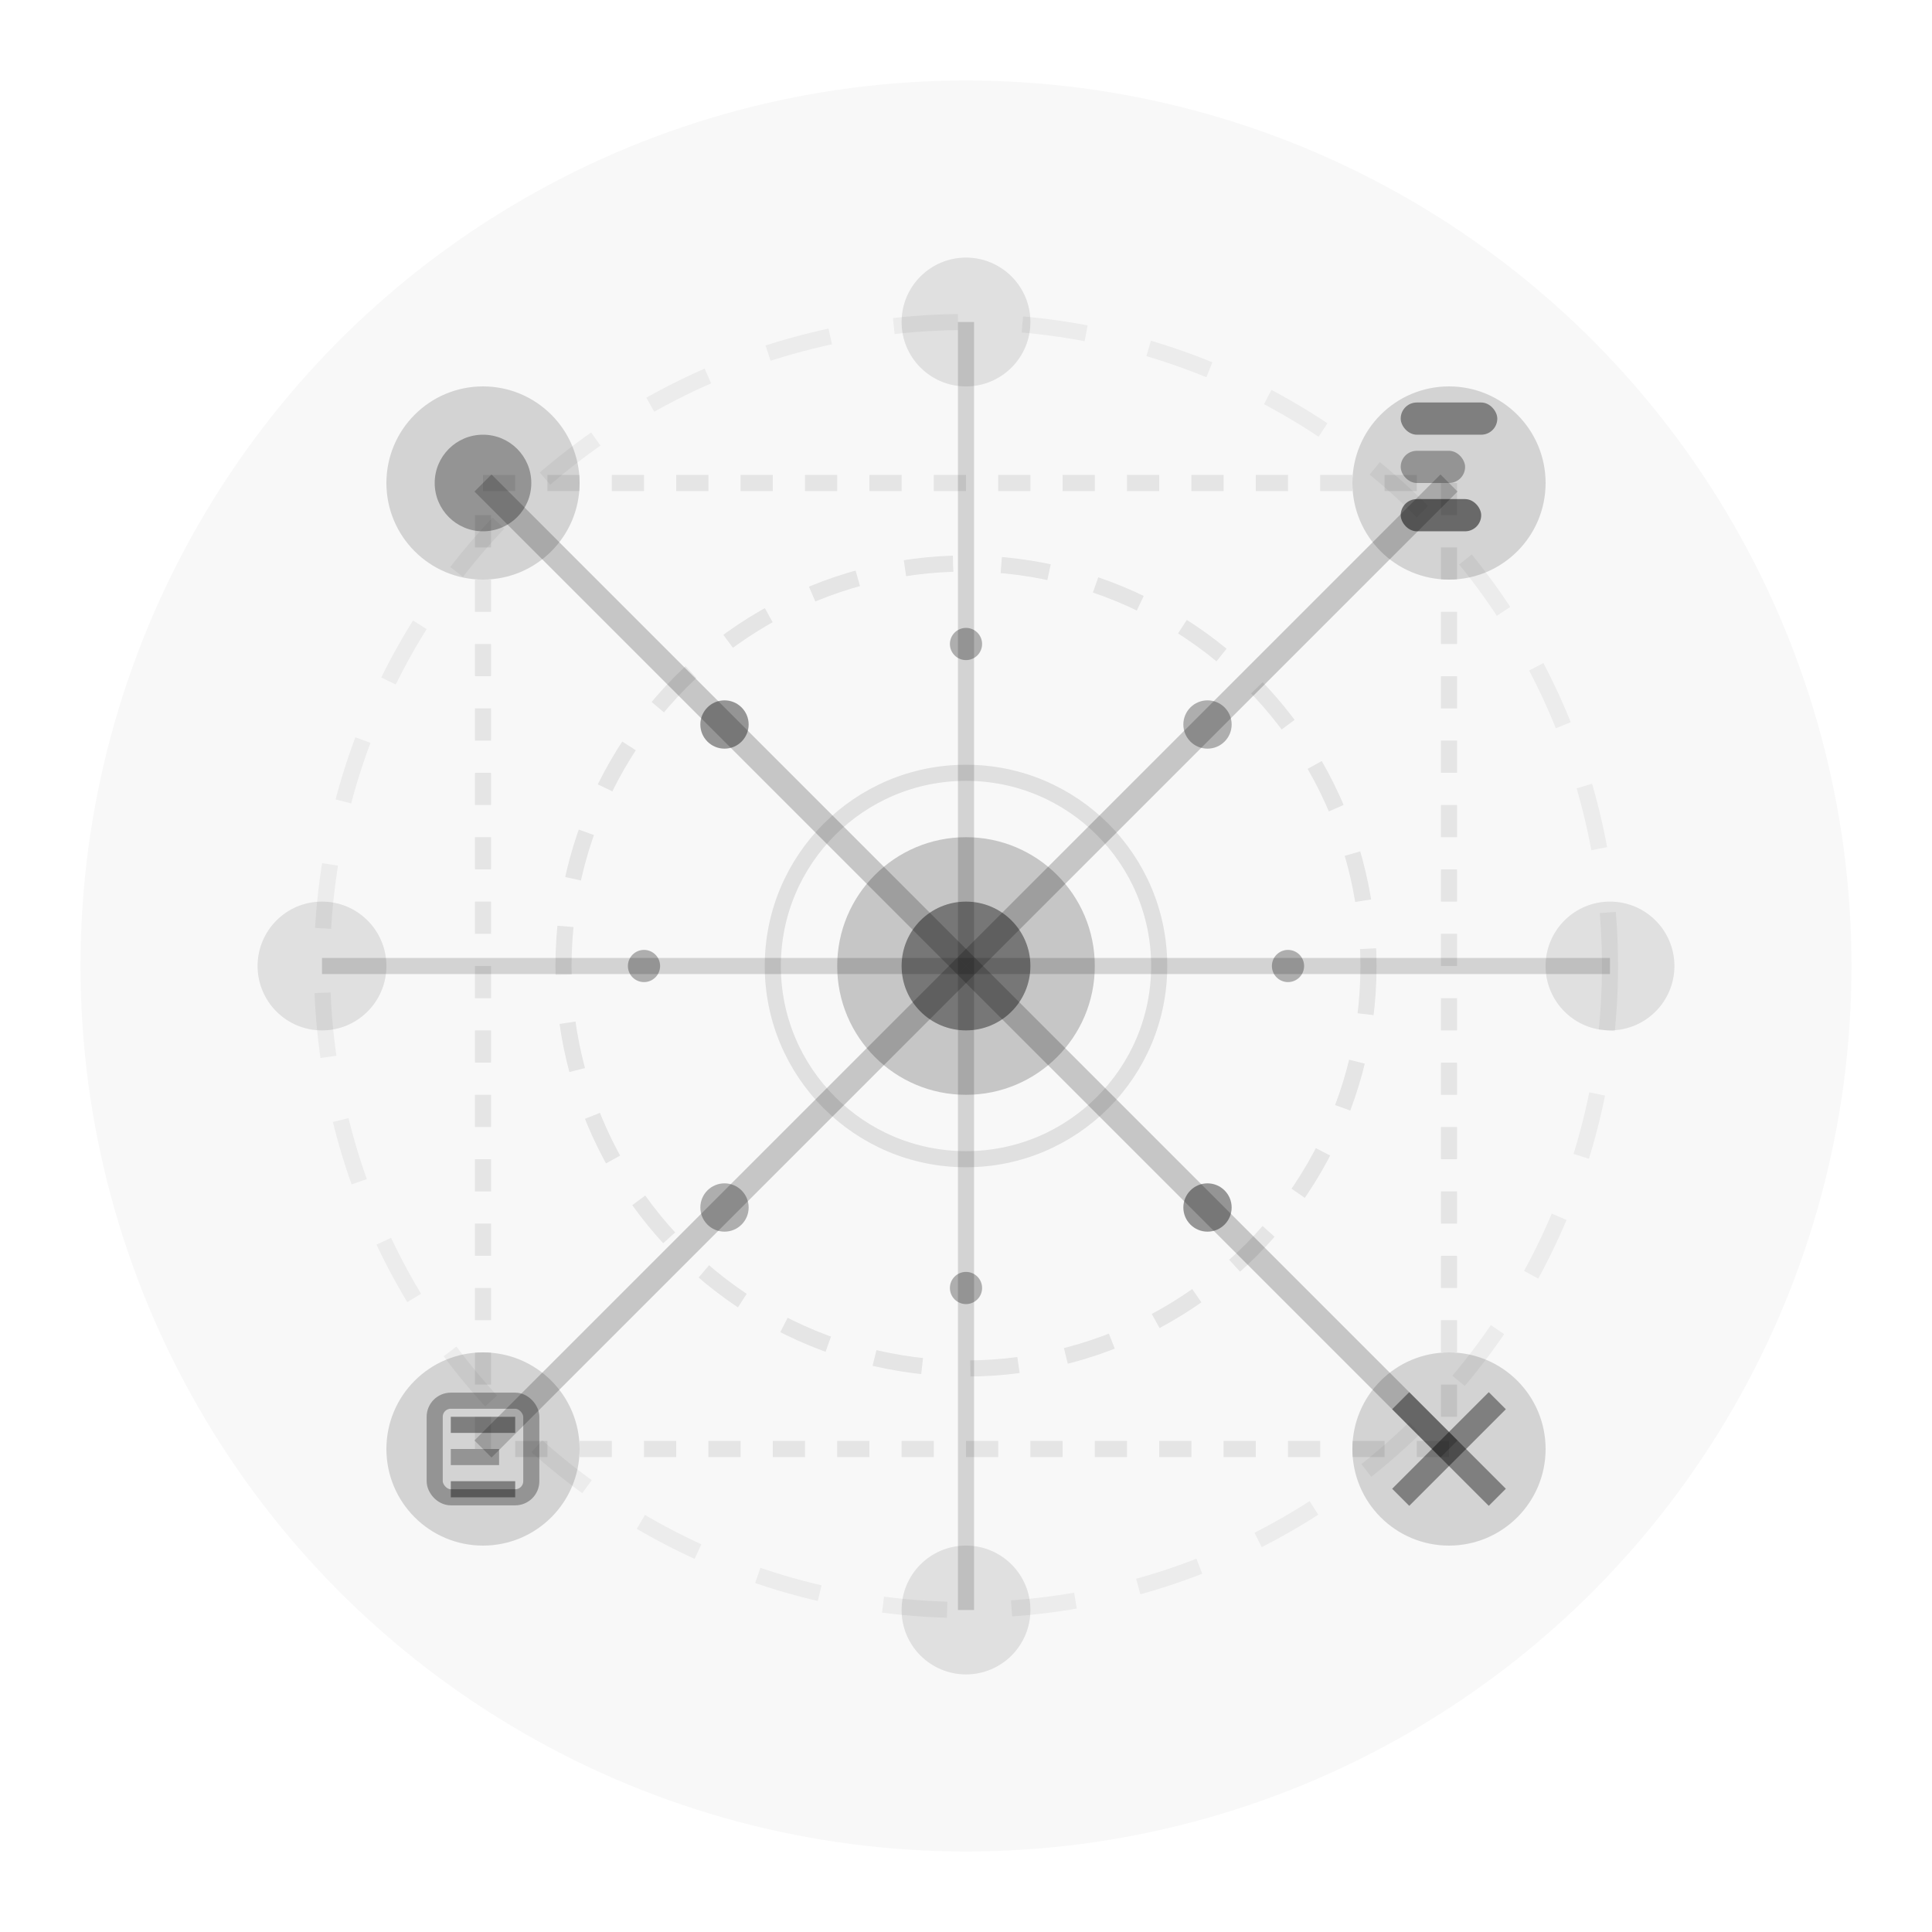 <svg xmlns="http://www.w3.org/2000/svg" width="120" height="120" viewBox="0 0 120 120" fill="none">
  <!-- Background ecosystem -->
  <circle cx="60" cy="60" r="55" fill="currentColor" opacity="0.03"/>
  
  <!-- Data flow network (central concept) -->
  <circle cx="60" cy="60" r="8" fill="currentColor" opacity="0.2"/>
  <circle cx="60" cy="60" r="4" fill="currentColor" opacity="0.4"/>
  
  <!-- Nodes representing different tech aspects -->
  <!-- Cloud/Infrastructure -->
  <circle cx="30" cy="30" r="6" fill="currentColor" opacity="0.15"/>
  <circle cx="30" cy="30" r="3" fill="currentColor" opacity="0.3"/>
  
  <!-- Analytics/Data -->
  <circle cx="90" cy="30" r="6" fill="currentColor" opacity="0.15"/>
  <rect x="87" y="25" width="6" height="2" rx="1" fill="currentColor" opacity="0.4"/>
  <rect x="87" y="28" width="4" height="2" rx="1" fill="currentColor" opacity="0.3"/>
  <rect x="87" y="31" width="5" height="2" rx="1" fill="currentColor" opacity="0.5"/>
  
  <!-- DevOps/Automation -->
  <circle cx="90" cy="90" r="6" fill="currentColor" opacity="0.15"/>
  <path d="M87 87 L90 90 L93 87" stroke="currentColor" opacity="0.4" stroke-width="1.5" fill="none"/>
  <path d="M87 93 L90 90 L93 93" stroke="currentColor" opacity="0.4" stroke-width="1.5" fill="none"/>
  
  <!-- Development/Code -->
  <circle cx="30" cy="90" r="6" fill="currentColor" opacity="0.15"/>
  <rect x="27" y="87" width="6" height="6" rx="1" stroke="currentColor" opacity="0.3" stroke-width="1" fill="none"/>
  <rect x="28" y="88" width="4" height="1" fill="currentColor" opacity="0.4"/>
  <rect x="28" y="90" width="3" height="1" fill="currentColor" opacity="0.3"/>
  <rect x="28" y="92" width="4" height="1" fill="currentColor" opacity="0.4"/>
  
  <!-- Secondary nodes -->
  <circle cx="20" cy="60" r="4" fill="currentColor" opacity="0.1"/>
  <circle cx="100" cy="60" r="4" fill="currentColor" opacity="0.1"/>
  <circle cx="60" cy="20" r="4" fill="currentColor" opacity="0.1"/>
  <circle cx="60" cy="100" r="4" fill="currentColor" opacity="0.1"/>
  
  <!-- Connection network -->
  <!-- From center to main nodes -->
  <path d="M60 60 L30 30" stroke="currentColor" opacity="0.2" stroke-width="1.5"/>
  <path d="M60 60 L90 30" stroke="currentColor" opacity="0.2" stroke-width="1.5"/>
  <path d="M60 60 L90 90" stroke="currentColor" opacity="0.2" stroke-width="1.5"/>
  <path d="M60 60 L30 90" stroke="currentColor" opacity="0.2" stroke-width="1.5"/>
  
  <!-- To secondary nodes -->
  <path d="M60 60 L20 60" stroke="currentColor" opacity="0.15" stroke-width="1"/>
  <path d="M60 60 L100 60" stroke="currentColor" opacity="0.15" stroke-width="1"/>
  <path d="M60 60 L60 20" stroke="currentColor" opacity="0.15" stroke-width="1"/>
  <path d="M60 60 L60 100" stroke="currentColor" opacity="0.15" stroke-width="1"/>
  
  <!-- Inter-connections (showing ecosystem) -->
  <path d="M30 30 L90 30" stroke="currentColor" opacity="0.08" stroke-width="1" stroke-dasharray="2,2"/>
  <path d="M90 30 L90 90" stroke="currentColor" opacity="0.08" stroke-width="1" stroke-dasharray="2,2"/>
  <path d="M90 90 L30 90" stroke="currentColor" opacity="0.08" stroke-width="1" stroke-dasharray="2,2"/>
  <path d="M30 90 L30 30" stroke="currentColor" opacity="0.08" stroke-width="1" stroke-dasharray="2,2"/>
  
  <!-- Data flow particles/dots -->
  <circle cx="45" cy="45" r="1.5" fill="currentColor" opacity="0.4"/>
  <circle cx="75" cy="45" r="1.5" fill="currentColor" opacity="0.3"/>
  <circle cx="75" cy="75" r="1.5" fill="currentColor" opacity="0.4"/>
  <circle cx="45" cy="75" r="1.5" fill="currentColor" opacity="0.3"/>
  
  <circle cx="40" cy="60" r="1" fill="currentColor" opacity="0.3"/>
  <circle cx="80" cy="60" r="1" fill="currentColor" opacity="0.3"/>
  <circle cx="60" cy="40" r="1" fill="currentColor" opacity="0.3"/>
  <circle cx="60" cy="80" r="1" fill="currentColor" opacity="0.3"/>
  
  <!-- Orbital rings showing integration -->
  <circle cx="60" cy="60" r="25" stroke="currentColor" opacity="0.08" stroke-width="1" fill="none" stroke-dasharray="3,3"/>
  <circle cx="60" cy="60" r="40" stroke="currentColor" opacity="0.05" stroke-width="1" fill="none" stroke-dasharray="4,4"/>
  
  <!-- Central pulse -->
  <circle cx="60" cy="60" r="12" stroke="currentColor" opacity="0.1" stroke-width="1" fill="none"/>
</svg>
